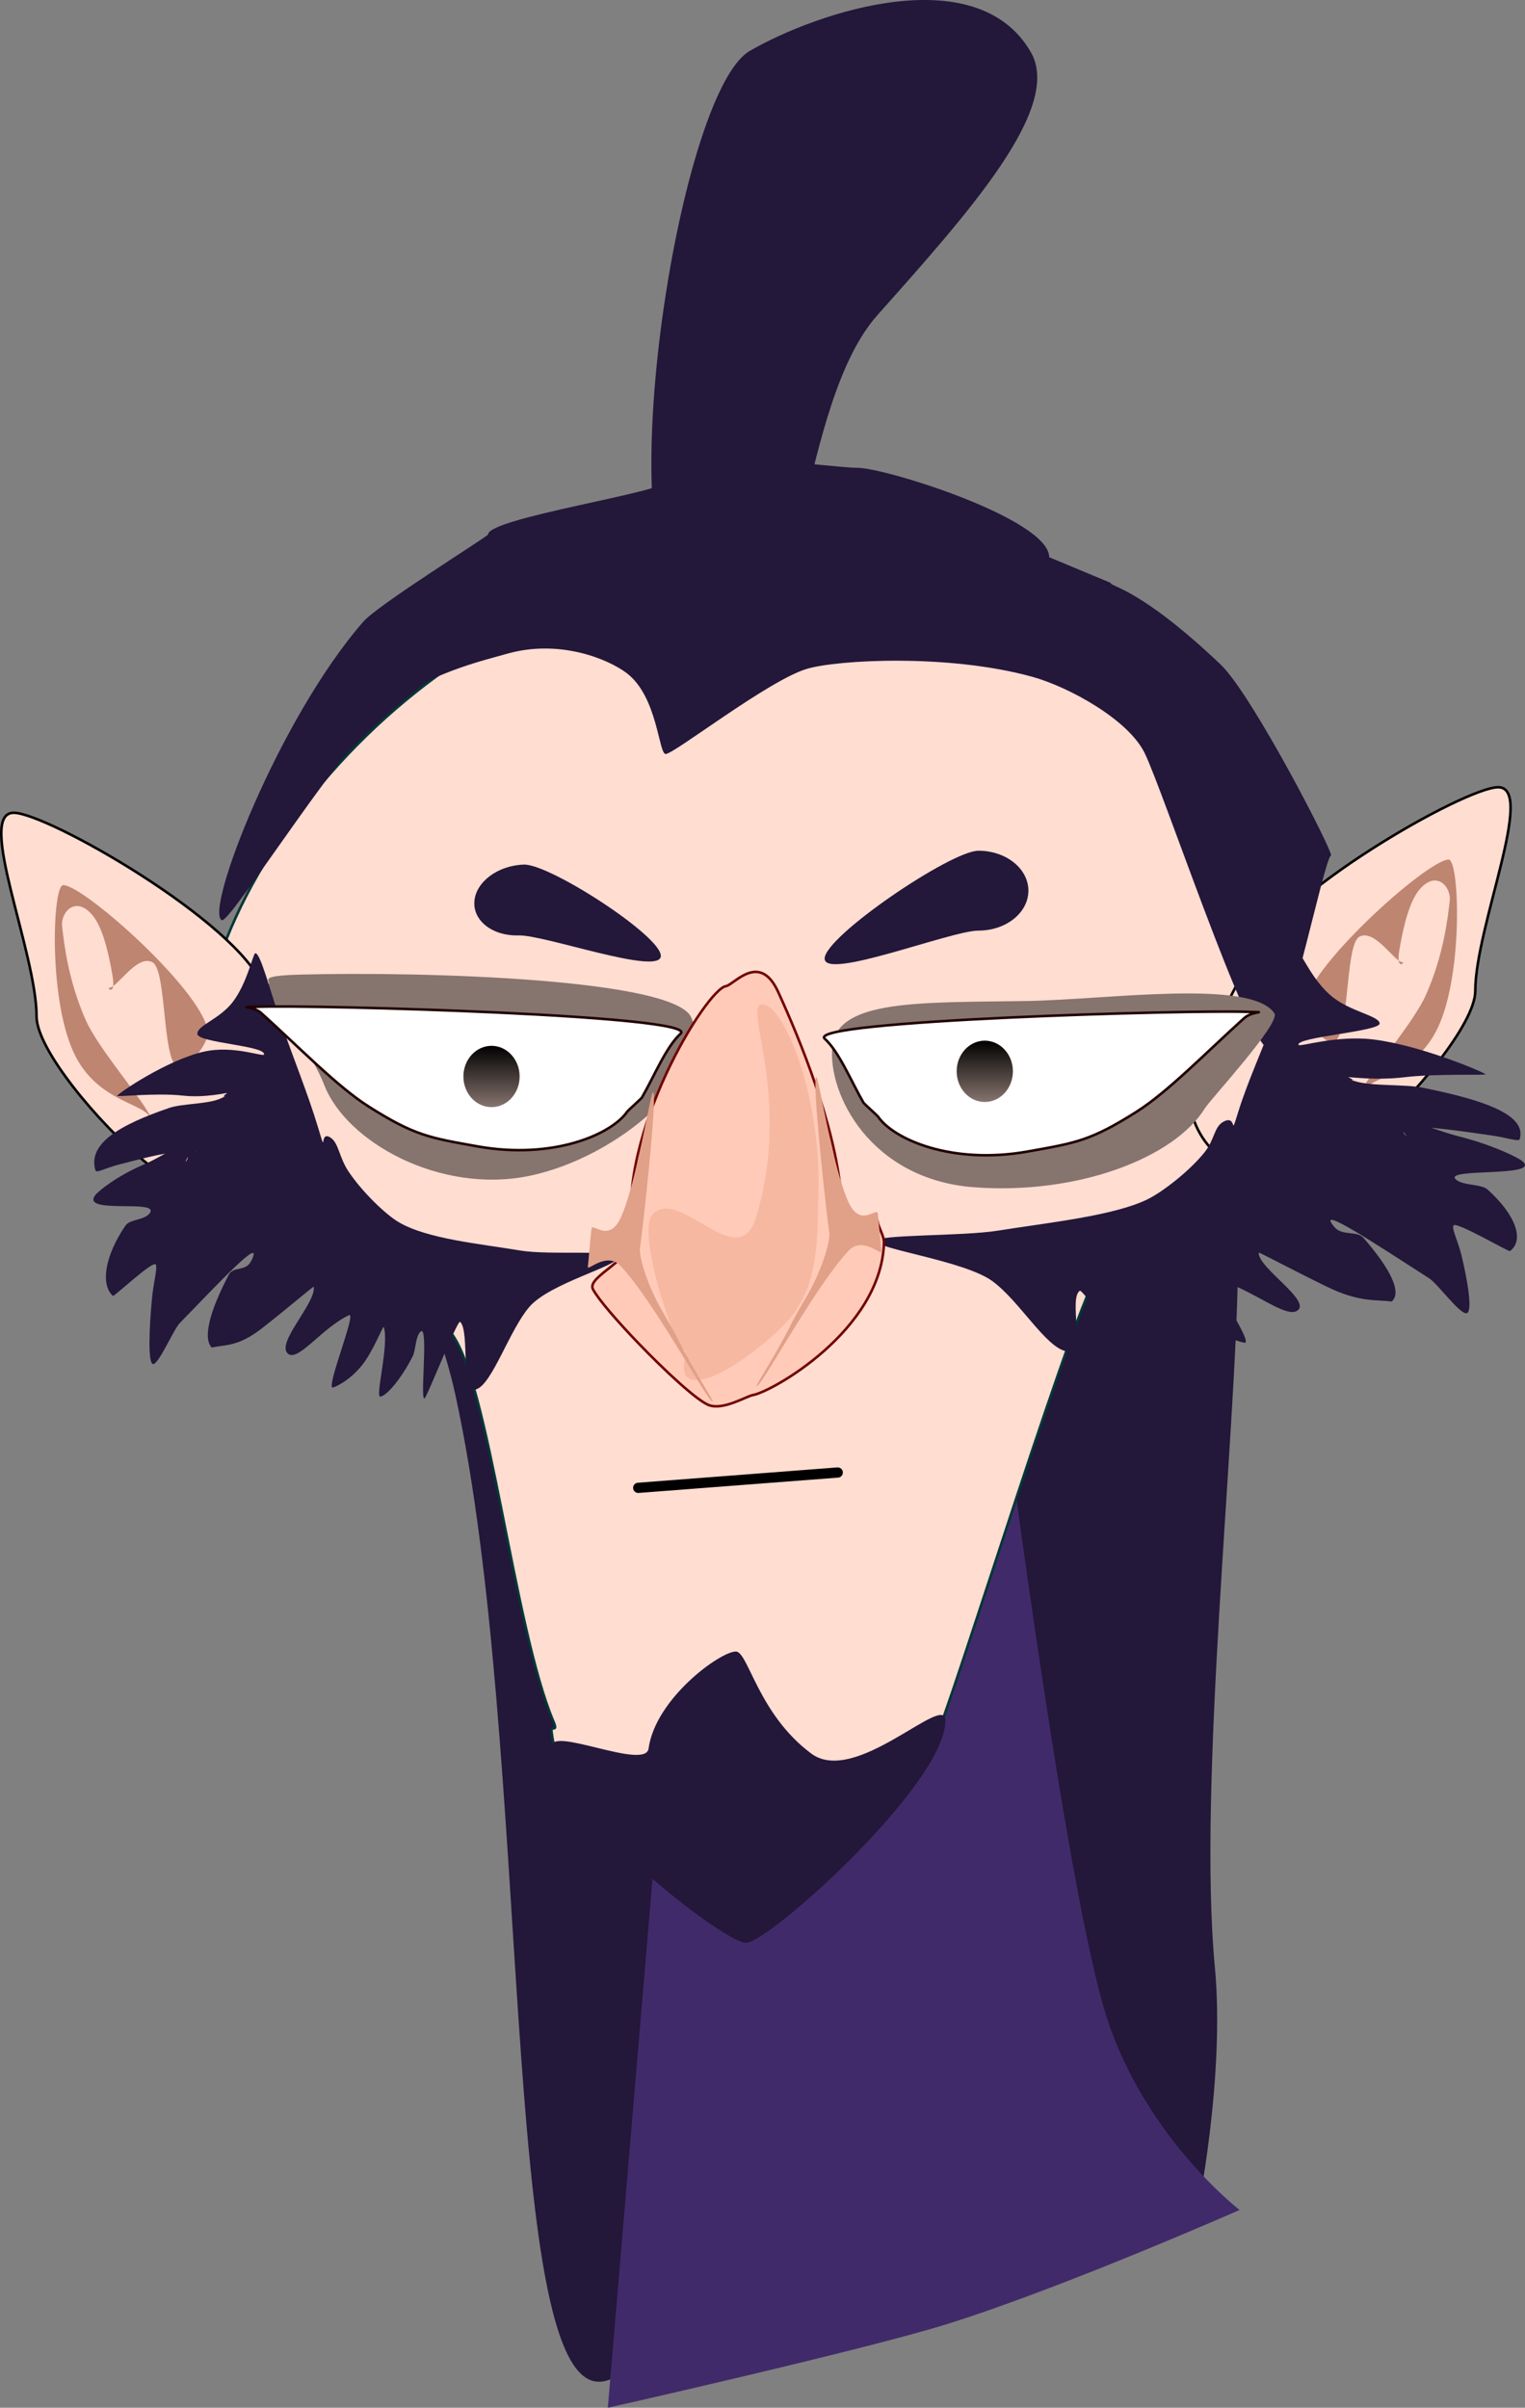<svg version="1.1" xmlns="http://www.w3.org/2000/svg" xmlns:xlink="http://www.w3.org/1999/xlink" width="298.363" height="471.13" viewBox="0,0,298.363,471.13"><rect x="0" y="0" width="298.363" height="471.13" fill="#808080" stroke="none"/><defs><linearGradient x1="48.241" y1="25.281" x2="48.241" y2="25.283" gradientUnits="userSpaceOnUse" id="color-1"><stop offset="0" stop-color="#000000"/><stop offset="1" stop-color="#86746e"/></linearGradient><linearGradient x1="275.041" y1="136.573" x2="275.041" y2="148.573" gradientUnits="userSpaceOnUse" id="color-2"><stop offset="0" stop-color="#000000"/><stop offset="1" stop-color="#86746e"/></linearGradient><linearGradient x1="178.535" y1="137.583" x2="178.535" y2="149.583" gradientUnits="userSpaceOnUse" id="color-3"><stop offset="0" stop-color="#000000"/><stop offset="1" stop-color="#86746e"/></linearGradient></defs><g transform="translate(-82.37,67.054)"><g data-paper-data="{&quot;isPaintingLayer&quot;:true}" fill-rule="nonzero" stroke-linejoin="miter" stroke-miterlimit="10" stroke-dasharray="" stroke-dashoffset="0" style="mix-blend-mode: normal"><path d="M284.045,-56.855c6.279,10.879 -12.091,31.321 -30.027,51.48c-3.878,4.359 -6.702,10.658 -8.922,17.327c-4.775,14.344 -6.754,30.395 -10.418,32.51c-10.135,5.849 -3.625,25.29 -6.271,12.133c-0.812,-4.039 -12.191,-4.341 -14.671,-8.637c-10.557,-18.292 2.106,-97.422 15.352,-105.067c13.246,-7.645 44.4,-18.038 54.957,0.254z" fill="#23173a" stroke="none" stroke-width="0" stroke-linecap="butt"/><path d="M326.812,78.983c0.53,1.17 -2.16,15.153 -2.414,21.069c-0.214,4.996 0.792,34.37 0.174,81.064c-0.452,34.169 -7.872,101.265 -4.521,136.697c2.025,21.411 -3.4,48.372 -3.657,48.808c-3.157,5.361 -23.55,12.517 -34.473,-26.434c-19.204,-68.481 -62.23,58.797 -82.374,58.797c-19.513,0 -13.018,-123.997 -28.049,-192.949c-8.981,-41.2 -43.722,-71.243 -49.696,-74.868c-3.841,-2.33 20.334,-42.329 20.334,-46.183c0,-19.882 56.714,-55 95.382,-55c38.668,0 77.117,22.118 89.294,49z" fill="#23173a" stroke="none" stroke-width="NaN" stroke-linecap="butt"/><path d="M201.287,404.076l15.668,-185.45l60.933,-17.739c0,0 11.979,95.314 20.339,124.569c7.102,24.852 26.666,39.917 26.666,39.917c0,0 -34.462,15.197 -57.186,22.312c-16.316,5.109 -66.42,16.391 -66.42,16.391z" fill="#412a6a" stroke="none" stroke-width="0" stroke-linecap="butt"/><path d="M341.37,128.994c2.454,28.064 -8.051,42.126 -43.075,51.459c-3.773,1.005 -29.965,87.394 -33.771,94.926c-11.895,23.54 -11.464,2.519 -21.839,6.885c-7.344,3.09 -15.036,10.394 -25.793,11.02c-6.824,0.398 -10.46,-9.847 -23.39,-11.776c0.007,0.714 -2.421,-3.339 -3.221,-9.697c-0.182,-1.446 1.342,0.296 0.356,-2.026c-7.824,-18.431 -12.657,-67.262 -20.184,-76.221c-18.352,-21.843 -46.912,-22.612 -49.021,-46.729c-3.545,-40.535 43.656,-97.311 97.892,-102.055c54.236,-4.743 118.502,43.679 122.047,84.214z" fill="#ffddd1" stroke="#003737" stroke-width="0.5" stroke-linecap="butt"/><g stroke="#000000" stroke-linecap="butt"><path d="M141.758,170.042c0,12.551 -5.338,-2.059 -12.745,-2.059c-3.632,0 -9.472,-0.455 -18.278,-7.716c-9.153,-7.546 -21.212,-22.025 -21.212,-28.421c0,-12.551 -11.878,-39.863 -4.471,-39.863c6.48,0 43.676,21.207 48.782,33.986c0.73,1.828 7.924,27.502 7.924,29.072z" fill="#ffddd1" stroke-width="0.5"/><path d="M123.052,135.198c0,1.959 -4.922,8.897 -6.659,5.834c-2.228,-3.928 -1.619,-18.539 -4.241,-19.83c-3.065,-1.509 -6.841,5.054 -8.472,5.054c-0.423,0 1.402,1.703 0.69,-2.48c-0.813,-4.779 -2.021,-9.686 -4.093,-11.97c-3.271,-3.606 -6.055,-0.251 -5.757,2.384c0.397,3.506 1.222,10.691 4.664,18.452c2.12,4.779 9.283,13.361 11.642,17.099c3.036,4.81 1.049,4.042 1.049,2.593c0,-3.665 -10.419,-3.093 -15.178,-13.624c-4.859,-10.752 -4.038,-32.572 -1.959,-32.572c4.115,0 28.314,21.652 28.314,29.059z" fill="#be8571" stroke-width="0"/></g><path d="M217.663,132.134c4.352,11.173 -14.341,27.309 -31.753,30.899c-17.411,3.59 -35.736,-6.579 -40.087,-17.752c-2.398,-6.155 -7.597,-12.492 -9.917,-16.144c-0.999,-1.574 -4.588,-0.156 -3.433,-1.297c1.03,-1.018 -3.656,-2.063 -0.003,-2.076c6.499,-0.024 -2.992,-1.807 8.431,-2.112c24.694,-0.658 73.785,0.843 76.761,8.482z" fill="#86746e" stroke="none" stroke-width="0" stroke-linecap="butt"/><g data-paper-data="{&quot;index&quot;:null}" stroke="#000000" stroke-linecap="butt"><path d="M326.696,120.969c5.106,-12.779 42.302,-33.986 48.782,-33.986c7.407,0 -4.471,27.312 -4.471,39.863c0,6.397 -12.059,20.875 -21.212,28.421c-8.806,7.26 -14.646,7.716 -18.278,7.716c-7.407,0 -16.745,-5.39 -16.745,-17.941c0,-1.571 11.194,-22.244 11.924,-24.072z" fill="#ffddd1" stroke-width="0.5"/><path d="M365.791,101.14c2.079,0 2.899,21.821 -1.959,32.572c-4.759,10.531 -15.178,9.958 -15.178,13.624c0,1.448 -1.987,2.217 1.049,-2.593c2.359,-3.738 9.522,-12.32 11.642,-17.099c3.443,-7.76 4.267,-14.946 4.664,-18.452c0.298,-2.635 -2.486,-5.99 -5.757,-2.384c-2.072,2.284 -3.28,7.191 -4.093,11.97c-0.712,4.182 1.113,2.48 0.69,2.48c-1.631,0 -5.408,-6.564 -8.472,-5.054c-2.622,1.291 -2.013,15.902 -4.241,19.83c-1.737,3.063 -6.659,-3.876 -6.659,-5.834c0,-7.407 24.199,-29.059 28.314,-29.059z" fill="#be8571" stroke-width="0"/></g><path d="M328.639,178.051c-0.243,2.901 10.531,9.503 7.494,11.38c-2.349,1.452 -8.729,-4.179 -15.546,-6.125c-2.064,-0.589 7.204,12.574 5.261,12.371c-0.335,-0.035 -4.101,-0.912 -7.618,-3.683c-2.969,-2.339 -5.793,-6.689 -5.911,-6.306c-1,3.245 3.559,12.131 2.116,12.01c-1.791,-0.15 -5.82,-3.349 -8.627,-6.701c-0.817,-0.976 -1.057,-3.508 -2.402,-4.191c-2.157,-1.096 1.875,13.281 0.134,11.457c-1.428,-1.497 -9.349,-13.15 -9.919,-12.746c-2.27,1.61 1.46,12.723 -2.743,11.809c-3.983,-0.866 -9.077,-9.842 -14.355,-13.705c-5.452,-3.991 -22.781,-6.288 -22.65,-7.843c0.111,-1.327 16.689,-0.899 23.772,-2.035c9.709,-1.557 22.48,-2.868 29.155,-6.087c2.908,-1.403 8.226,-5.489 11.218,-9.213c2.067,-2.573 1.843,-5.046 3.776,-6.045c2.75,-1.422 1.135,3.587 2.804,-1.792c1.898,-6.118 4.718,-12.138 7.154,-18.754c1.998,-5.429 3.673,-12.155 4.924,-12.05c0.542,0.045 2.559,5.16 6.43,8.249c3.594,2.868 9.074,3.667 9.188,5.15c0.119,1.556 -16.461,2.675 -15.872,4.196c0.187,0.483 7.312,-1.941 14.619,-1.057c9.152,1.108 21.484,6.323 21.958,6.815c0.226,0.235 -9.662,-0.175 -15.931,0.583c-5.546,0.67 -11.169,-0.135 -10.898,-0.004c2.418,1.165 -1.31,-0.001 1.467,0.817c3.252,0.957 9.566,0.532 12.89,1.194c12.357,2.46 20.614,5.391 19.161,10.111c-0.169,0.549 -2.406,-0.299 -5.541,-0.743c-7.794,-1.103 -20.549,-3.107 -16.565,0.171c-0.892,-1.758 -3.927,-1.941 -2.459,-1.704c1.145,0.185 1.03,-1.302 2.441,-1.182c2.547,0.217 6.872,2.06 9.888,2.814c6.888,1.722 11.777,4.177 12.682,4.883c4.218,3.287 -15.333,1.318 -12.968,3.597c1.35,1.301 4.993,0.882 6.243,2.006c5.564,5.002 7.231,9.935 4.38,12.046c-0.255,0.189 -10.588,-5.898 -11.054,-5.009c-0.364,0.695 0.861,2.938 1.556,5.785c1.232,5.047 2.331,11.536 0.883,11.396c-1.473,-0.143 -5.557,-5.792 -7.174,-6.83c-10.252,-6.582 -22.542,-14.772 -18.569,-10.056c1.533,1.82 4.431,0.67 5.705,2.139c8.536,9.844 6.051,11.968 5.503,12.45c-3.208,-0.418 -6.336,0.189 -12.675,-2.905c-6.987,-3.409 -13.311,-6.822 -13.325,-6.662z" fill="#23173a" stroke="none" stroke-width="0" stroke-linecap="butt"/><path d="M299.646,46.983c0,0.8 5.719,0.956 21.544,15.997c6.176,5.869 22.23,37.046 21.584,37.362c-1.443,0.706 -8.966,39.104 -12.368,37.751c-4.251,-1.69 -20.452,-50.357 -24.09,-57.8c-3.204,-6.556 -14.839,-12.937 -21.945,-14.909c-16.392,-4.547 -38.147,-3.335 -44.101,-1.575c-7.535,2.227 -26.007,16.674 -27.666,16.674c-1.387,0 -1.566,-11.279 -7.665,-15.863c-3.6,-2.706 -13.12,-6.686 -23.425,-3.739c-4.325,1.237 -13.394,3.327 -21.417,8.71c-8.93,5.992 -32.713,44.226 -34.335,43.411c-3.409,-1.713 11.058,-39.338 27.709,-58.436c2.884,-3.307 24.375,-16.682 24.383,-17.031c0.076,-3.279 35.257,-8.37 35.257,-10.552c0,-7.456 31.48,-2.5 37.006,-2.5c5.526,0 37.53,10.044 37.53,17.5z" fill="#23173a" stroke="none" stroke-width="0" stroke-linecap="butt"/><path d="M318.088,149.834c-5.982,9.647 -24.809,16.939 -45.119,15.426c-20.31,-1.513 -28.695,-18.272 -27.757,-27.551c0.938,-9.279 17.453,-8.558 37.949,-8.892c15.858,-0.258 44.009,-4.394 48.543,2.402c1.283,1.923 -12.47,16.766 -13.617,18.615z" fill="#86746e" stroke="none" stroke-width="0" stroke-linecap="butt"/><path d="M304.777,150.459c-9.038,5.717 -11.898,6.115 -21.3,7.798c-14.927,2.673 -26.361,-2.425 -29.329,-6.839c-0.101,-0.151 -2.734,-2.525 -2.825,-2.682c-2.396,-4.124 -4.734,-9.928 -7.592,-12.54c-3.885,-3.55 71.648,-5.701 82.876,-5.252c4.276,0.171 0.863,-0.293 -0.809,1.215c-7.363,6.642 -14.936,14.45 -21.022,18.3z" fill="#ffffff" stroke="#200000" stroke-width="0.5" stroke-linecap="butt"/><path d="M134.02,61.074z" fill="url(#color-1)" stroke="none" stroke-width="0" stroke-linecap="butt"/><path d="M283.573,107.224c0,4.317 -4.374,7.816 -9.77,7.816c-5.396,0 -30.093,9.788 -30.093,5.471c0,-4.317 24.697,-21.104 30.093,-21.104c5.396,0 9.77,3.499 9.77,7.816z" fill="#23173a" stroke="none" stroke-width="0" stroke-linecap="butt"/><path d="M184.884,102.121c5.061,-0.139 27.071,14.106 26.775,17.933c-0.296,3.826 -22.787,-4.215 -27.848,-4.076c-5.061,0.139 -8.923,-2.851 -8.627,-6.677c0.296,-3.826 4.64,-7.041 9.701,-7.179z" data-paper-data="{&quot;index&quot;:null}" fill="#23173a" stroke="none" stroke-width="0" stroke-linecap="butt"/><path d="M143.76,184.72c-0.025,-0.179 -4.785,3.94 -10.074,8.085c-4.799,3.761 -7.351,3.215 -9.879,3.825c-0.48,-0.519 -2.65,-2.802 3.322,-14.262c0.891,-1.71 3.307,-0.542 4.374,-2.658c2.768,-5.485 -6.347,4.276 -13.971,12.137c-1.203,1.24 -3.979,7.78 -5.144,8.005c-1.145,0.221 -0.828,-7.134 -0.279,-12.872c0.309,-3.237 1.094,-5.817 0.744,-6.583c-0.449,-0.981 -8.181,6.326 -8.401,6.124c-2.461,-2.253 -1.554,-7.881 2.46,-13.758c0.902,-1.32 3.849,-1.008 4.816,-2.532c1.693,-2.669 -13.763,0.403 -10.675,-3.483c0.663,-0.834 4.358,-3.814 9.714,-6.054c2.346,-0.981 5.642,-3.246 7.66,-3.602c1.117,-0.197 1.154,1.483 2.053,1.225c1.153,-0.331 -1.257,0.008 -1.818,2.026c2.901,-3.866 -7.12,-1.051 -13.254,0.532c-2.467,0.637 -4.182,1.69 -4.364,1.079c-1.569,-5.252 4.777,-8.914 14.44,-12.224c2.599,-0.89 7.682,-0.688 10.199,-1.908c2.149,-1.042 -0.73,0.434 1.102,-0.984c0.206,-0.159 -4.219,0.993 -8.709,0.481c-5.076,-0.579 -12.943,0.315 -12.783,0.041c0.336,-0.575 9.741,-6.987 16.96,-8.635c5.763,-1.316 11.667,1.103 11.775,0.551c0.339,-1.738 -13.009,-2.273 -13.048,-4.031c-0.038,-1.675 4.273,-2.814 6.898,-6.201c2.826,-3.648 3.997,-9.497 4.426,-9.571c0.991,-0.173 2.91,7.328 4.977,13.354c2.519,7.344 5.293,14.001 7.338,20.807c1.798,5.984 0.075,0.414 2.396,1.895c1.631,1.041 1.666,3.835 3.54,6.642c2.713,4.063 7.316,8.432 9.762,9.884c5.613,3.334 15.933,4.252 23.827,5.58c5.759,0.969 18.971,-0.238 19.175,1.252c0.239,1.746 -13.412,5.09 -17.425,9.824c-3.884,4.582 -7.179,14.913 -10.288,16.062c-3.28,1.213 -1.26,-11.465 -3.213,-13.179c-0.491,-0.43 -5.814,13.04 -6.826,14.788c-1.233,2.13 0.746,-14.237 -0.883,-12.908c-1.016,0.829 -0.989,3.691 -1.558,4.825c-1.954,3.897 -4.897,7.676 -6.316,7.924c-1.143,0.199 1.733,-10.007 0.653,-13.618c-0.127,-0.426 -2.008,4.596 -4.179,7.36c-2.571,3.274 -5.505,4.427 -5.77,4.481c-1.535,0.314 4.734,-14.916 3.136,-14.162c-5.28,2.49 -9.892,9.11 -11.895,7.578c-2.59,-1.981 5.451,-9.887 5.006,-13.144z" data-paper-data="{&quot;index&quot;:null}" fill="#23173a" stroke="none" stroke-width="0" stroke-linecap="butt"/><path d="M239.039,131.914c-0.082,2.622 -4.4,4.614 -9.644,4.45c-5.244,-0.164 -9.429,-2.423 -9.346,-5.045c0.082,-2.622 4.4,-4.614 9.644,-4.45c5.244,0.164 9.429,2.423 9.346,5.045z" fill="#ffddd1" stroke="none" stroke-width="0" stroke-linecap="butt"/><path d="M267.337,269.602c0,12.426 -34.582,43.5 -39,43.5c-4.418,0 -38,-26.074 -38,-38.5c0,-3.794 18.334,4.791 18.924,0.49c1.342,-9.786 14.007,-18.99 17.076,-18.99c2.409,0 4.375,12.262 14.763,19.972c8.668,6.434 26.237,-12.125 26.237,-6.472z" fill="#23173a" stroke="none" stroke-width="0" stroke-linecap="butt"/><path d="M246.272,221.075l-39.036,2.997" fill="none" stroke="#000000" stroke-width="2" stroke-linecap="round"/><path d="M295.962,151.733c0,0.621 -0.504,1.125 -1.125,1.125c-0.621,0 -1.125,-0.504 -1.125,-1.125c0,-0.621 0.504,-1.125 1.125,-1.125c0.621,0 1.125,0.504 1.125,1.125z" fill="#ffffff" stroke="none" stroke-width="0" stroke-linecap="butt"/><path d="M167.962,145.983c0,0.621 -0.504,1.125 -1.125,1.125c-0.621,0 -1.125,-0.504 -1.125,-1.125c0,-0.621 0.504,-1.125 1.125,-1.125c0.621,0 1.125,0.504 1.125,1.125z" fill="#ffffff" stroke="none" stroke-width="0" stroke-linecap="butt"/><path d="M154.486,149.459c-6.086,-3.85 -13.658,-11.658 -21.022,-18.3c-1.672,-1.508 -5.085,-1.044 -0.809,-1.215c11.228,-0.448 86.761,1.702 82.876,5.252c-2.858,2.612 -5.196,8.416 -7.592,12.54c-0.091,0.157 -2.723,2.531 -2.825,2.682c-2.967,4.414 -14.402,9.512 -29.329,6.839c-9.402,-1.684 -12.262,-2.081 -21.3,-7.798z" data-paper-data="{&quot;index&quot;:null}" fill="#ffffff" stroke="#200000" stroke-width="0.5" stroke-linecap="butt"/><g stroke-linecap="butt"><path d="M224.41,125.9c1.553,-0.246 6.568,-6.812 10.2,1.123c4.369,9.548 10.99,25.802 12.266,39.185c0.104,1.091 2.711,5.338 3.688,5.937c1.721,1.056 3.239,-1.738 3.453,-0.381c0.231,1.463 1.343,2.985 1.299,4.38c-0.532,17.146 -22.085,29.212 -25.638,29.774c-1.212,0.192 -5.754,3.02 -8.601,1.977c-2.25,-0.824 -8.511,-6.597 -13.933,-12.25c-4.098,-4.272 -7.716,-8.475 -8.761,-10.421c-1.368,-2.548 8.545,-5.991 7.787,-10.789c-3.075,-19.441 14.398,-47.93 18.24,-48.538z" fill="#ffcbb8" stroke="#710000" stroke-width="0.5"/><path d="M254.825,177.833c0.151,0.953 -3.652,-3.032 -6.344,-0.24c-4.242,4.399 -10.764,15.264 -14.601,21.569c-2.436,4.002 -3.215,5.019 -3.482,5.061c-0.399,0.063 3.812,-6.25 6.695,-12.059c1.064,-2.144 2.425,-4.33 3.459,-6.185c2.865,-5.138 4.3,-10.39 4.07,-11.848c-0.539,-3.409 -3.497,-30.326 -2.543,-30.477c0.465,-0.073 3.176,17.65 6.286,24.508c2.301,5.074 5.465,1.033 5.725,2.159c0.111,0.479 0.653,6.989 0.736,7.512z" fill="#e1a088" stroke="#710000" stroke-width="0"/><path d="M242.5,166.372c-0.251,8.097 0.207,17.215 -5.165,24.033c-3.222,4.089 -12.433,11.489 -17.467,12.44c-6.314,1.194 -2.335,-5.661 -3.659,-5.702c-1.607,-0.05 -9.449,-23.048 -6.173,-26.589c5.165,-5.581 16.769,11.837 20.201,0.696c7.261,-23.574 -2.794,-41.92 1.346,-41.792c4.14,0.129 11.508,17.869 10.917,36.914z" fill="#f7b8a2" stroke="none" stroke-width="0"/><path d="M197.376,180.833c0.083,-0.523 0.625,-7.032 0.736,-7.512c0.26,-1.126 3.424,2.915 5.725,-2.159c3.11,-6.857 5.821,-24.581 6.286,-24.508c0.955,0.151 -2.004,27.068 -2.543,30.477c-0.231,1.458 1.205,6.71 4.07,11.848c1.034,1.855 2.395,4.04 3.459,6.185c2.883,5.809 7.094,12.122 6.695,12.059c-0.267,-0.042 -1.046,-1.059 -3.482,-5.061c-3.837,-6.305 -10.36,-17.17 -14.601,-21.569c-2.692,-2.792 -6.494,1.193 -6.344,0.24z" data-paper-data="{&quot;index&quot;:null}" fill="#e1a088" stroke="#710000" stroke-width="0"/></g><path d="M280.541,142.573c0,3.314 -2.462,6 -5.5,6c-3.038,0 -5.5,-2.686 -5.5,-6c0,-3.314 2.462,-6 5.5,-6c3.038,0 5.5,2.686 5.5,6z" fill="url(#color-2)" stroke="none" stroke-width="0" stroke-linecap="butt"/><path d="M184.035,143.583c0,3.314 -2.462,6 -5.5,6c-3.038,0 -5.5,-2.686 -5.5,-6c0,-3.314 2.462,-6 5.5,-6c3.038,0 5.5,2.686 5.5,6z" fill="url(#color-3)" stroke="none" stroke-width="0" stroke-linecap="butt"/></g></g></svg>